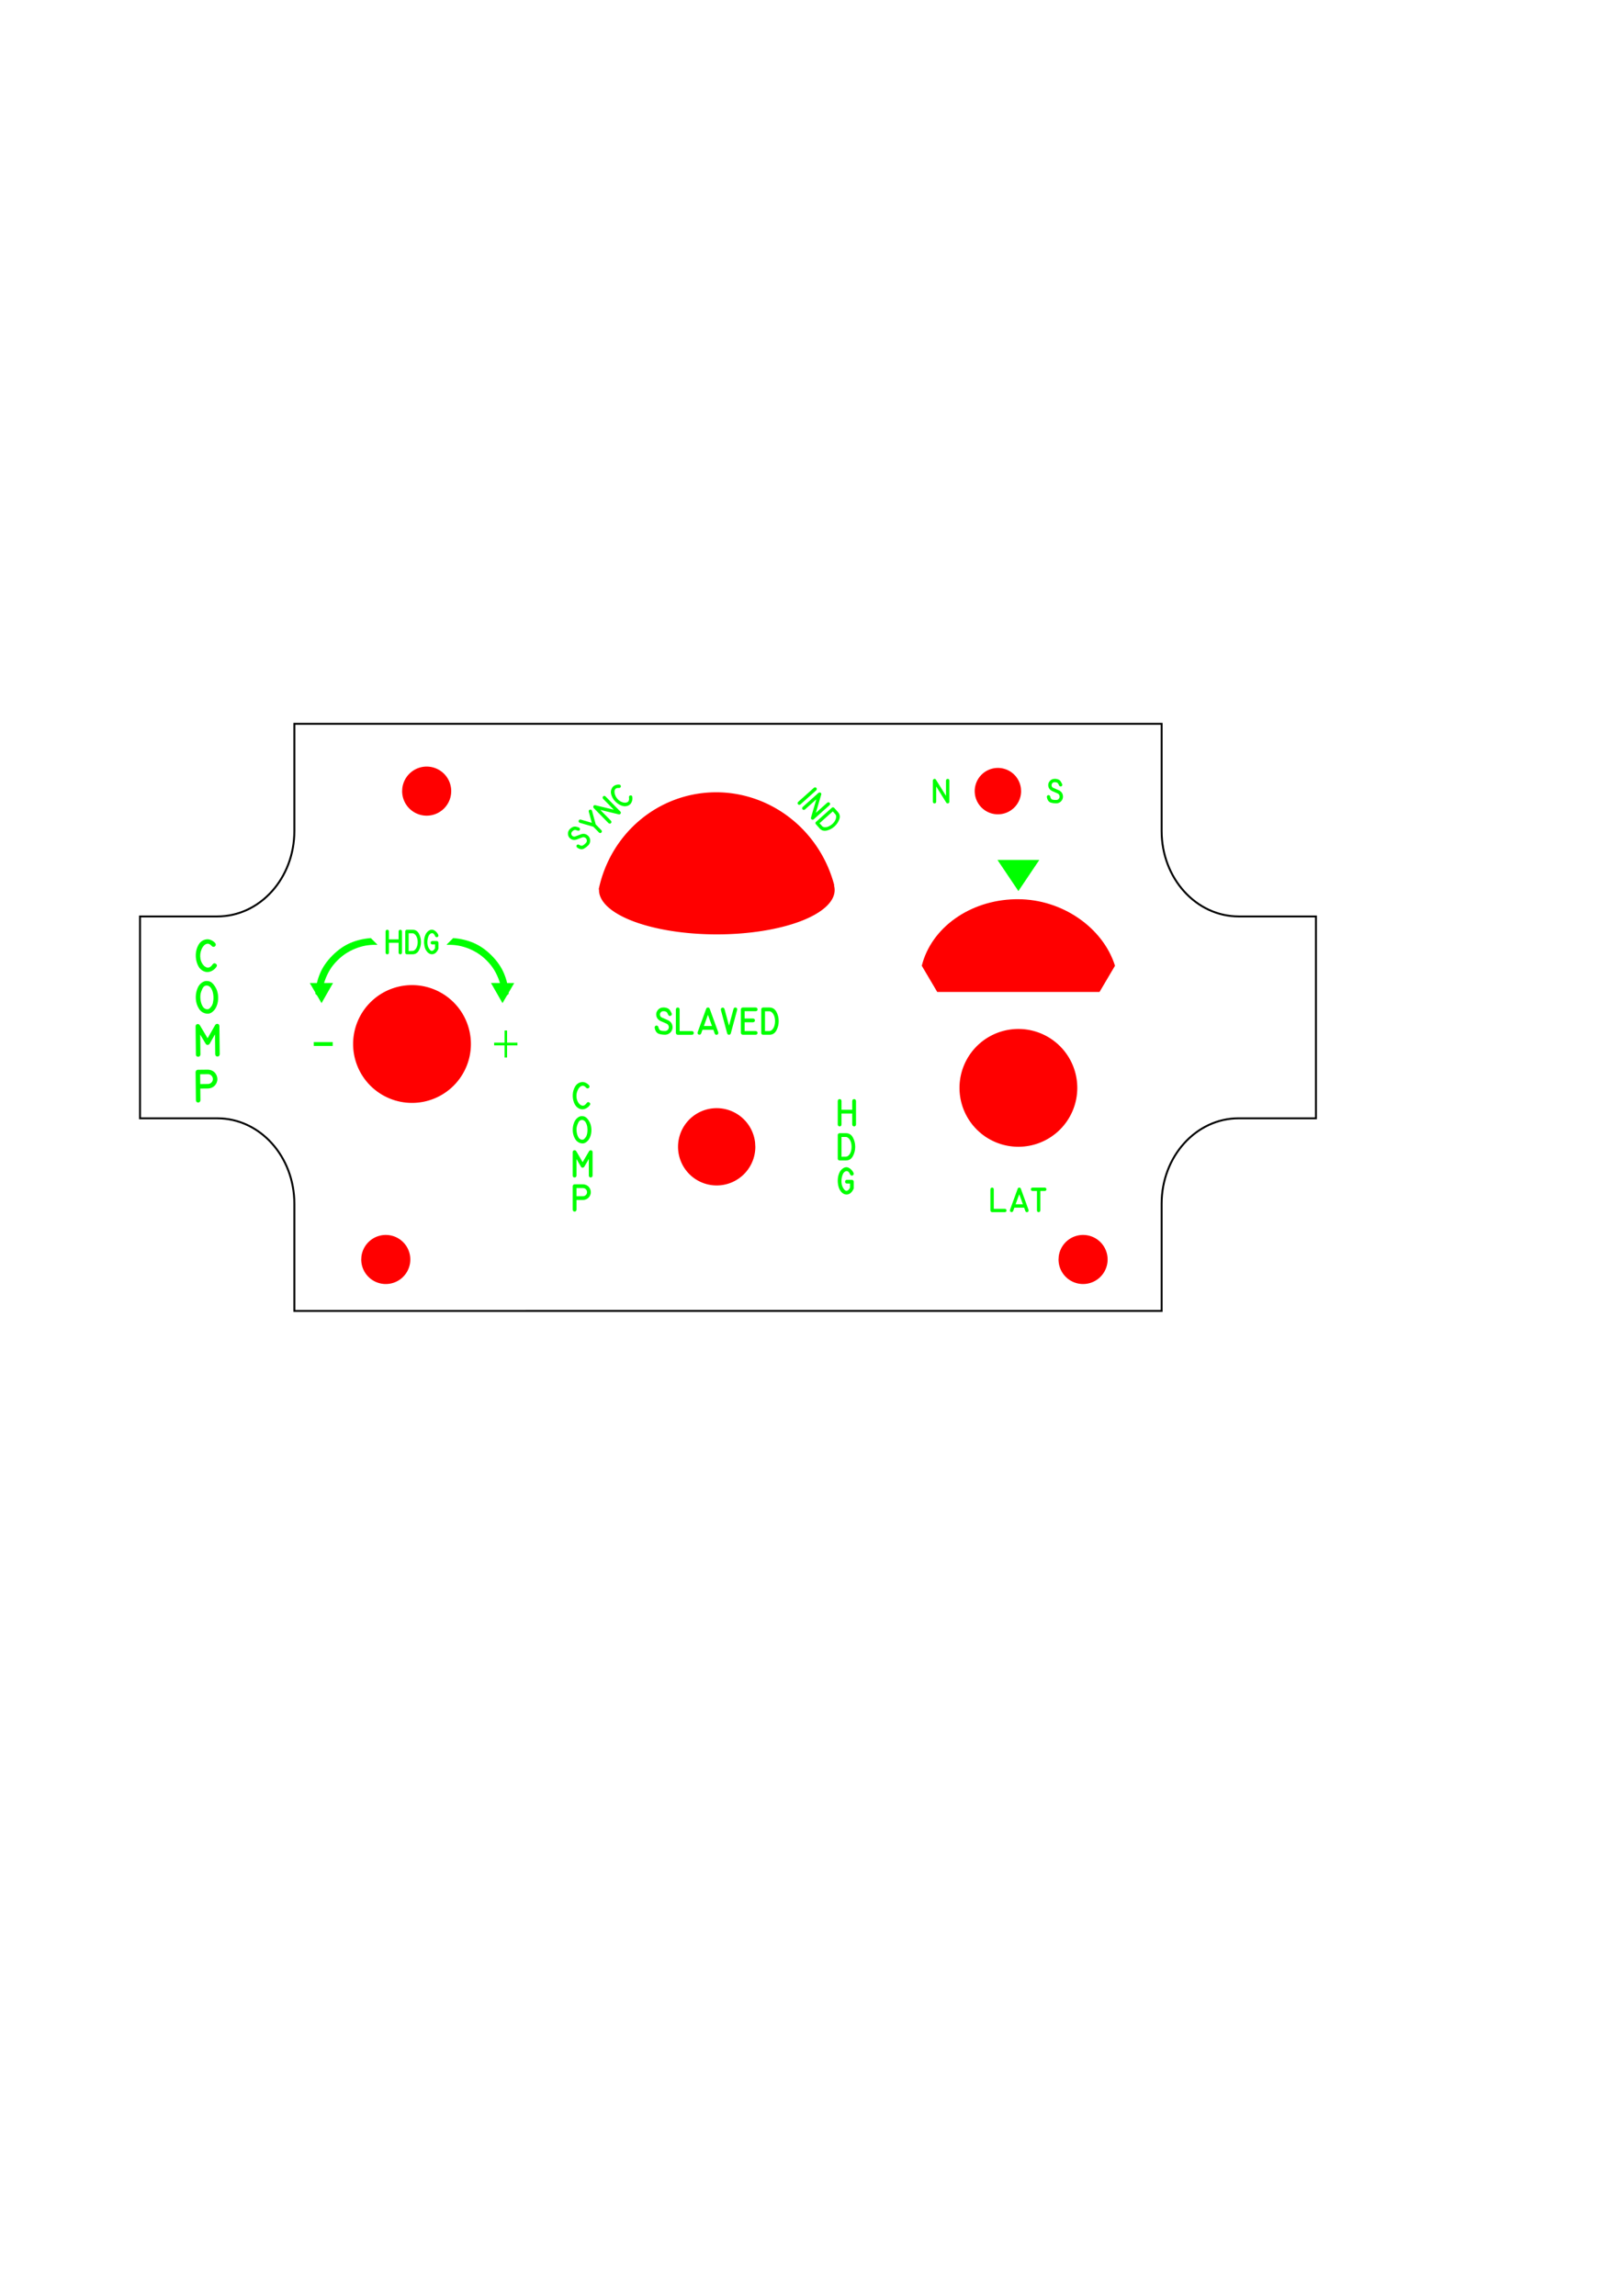 <?xml version="1.0" encoding="UTF-8" standalone="no"?>
<svg
   width="210mm"
   height="297mm"
   viewBox="0 0 210 297"
   version="1.1"
   id="svg2773"
   inkscape:version="1.1 (c68e22c387, 2021-05-23)"
   sodipodi:docname="Comp Top.svg"
   xmlns:inkscape="http://www.inkscape.org/namespaces/inkscape"
   xmlns:sodipodi="http://sodipodi.sourceforge.net/DTD/sodipodi-0.dtd"
   xmlns="http://www.w3.org/2000/svg"
   xmlns:svg="http://www.w3.org/2000/svg"
   xmlns:rdf="http://www.w3.org/1999/02/22-rdf-syntax-ns#"
   xmlns:cc="http://creativecommons.org/ns#"
   xmlns:dc="http://purl.org/dc/elements/1.1/">
  <defs
     id="defs2767">
    <clipPath
       clipPathUnits="userSpaceOnUse"
       id="clipPath3472">
      <path
         id="path3474"
         style="fill:#ff0000;fill-opacity:1;fill-rule:nonzero;stroke:none;stroke-width:0.265"
         d="m 198.65,97.181 v 12.25 h 25.27 V 97.181 Z m 12.195,5.353 c 0.564,-0.003 0.879,0.405 0.76,0.855 0.978,0.349 0.773,1.539 -0.605,1.532 -0.126,-0.001 -0.251,-0.002 -0.377,0.001 -0.136,0.002 -0.305,0.006 -0.422,-0.015 0.067,-0.037 0.007,-0.002 -0.093,0.017 -0.088,0.016 -0.176,0.053 -0.264,0.038 -0.584,-0.101 -0.59,-0.159 -0.881,-0.657 -0.074,-0.127 0.174,0.238 0.26,0.357 0.036,0.009 0.073,0.016 0.11,0.023 -0.068,-0.432 -0.149,-1.189 0.029,-1.465 -0.005,-0.029 -0.011,-0.059 -0.017,-0.088 -0.003,-0.015 -0.018,-0.02 -0.038,-0.018 -0.048,0.015 -0.095,0.031 -0.14,0.053 0.043,-0.022 0.101,-0.049 0.14,-0.053 0.055,-0.018 0.11,-0.034 0.162,-0.058 0.22,-0.102 0.434,-0.217 0.651,-0.326 0.27,-0.135 0.515,-0.194 0.726,-0.195 z" />
    </clipPath>
  </defs>
  <sodipodi:namedview
     id="base"
     pagecolor="#ffffff"
     bordercolor="#666666"
     borderopacity="1.0"
     inkscape:pageopacity="0.0"
     inkscape:pageshadow="2"
     inkscape:zoom="1.6263456"
     inkscape:cx="488.51855"
     inkscape:cy="565.99286"
     inkscape:document-units="mm"
     inkscape:current-layer="layer1"
     inkscape:document-rotation="0"
     showgrid="false"
     inkscape:window-width="2560"
     inkscape:window-height="1361"
     inkscape:window-x="2551"
     inkscape:window-y="-9"
     inkscape:window-maximized="1"
     inkscape:pagecheckerboard="0" />
  <g
     inkscape:label="Layer 1"
     inkscape:groupmode="layer"
     id="layer1">
    <g
       id="g2235"
       transform="translate(-8.412,26.425)">
      <path
         id="rect1008"
         style="fill:none;stroke:#000000;stroke-width:0.249;stroke-miterlimit:4;stroke-dasharray:none;stroke-opacity:1"
         d="m 46.499,67.213 v 11.061 1.398 1.398 c 0,6.128 -4.453,11.061 -9.984,11.061 h -9.984 v 26.114 h 9.984 c 5.531,0 9.984,4.933 9.984,11.061 v 1.398 1.398 11.061 H 158.715 v -11.061 -1.398 -1.398 c 0,-6.128 4.453,-11.061 9.984,-11.061 h 9.984 V 92.131 h -9.984 c -5.531,0 -9.984,-4.933 -9.984,-11.061 v -1.398 -1.398 -11.061 z" />
      <path
         id="path2920-1-05"
         style="fill:#ff0000;stroke-width:0.284"
         d="m 69.342,108.634 a 7.62,7.62 0 0 1 -7.62,7.62 7.62,7.62 0 0 1 -7.62,-7.62 7.62,7.62 0 0 1 7.62,-7.62 7.62,7.62 0 0 1 7.62,7.62 z" />
      <path
         id="path3213-4-6"
         style="fill:#ff0000;stroke-width:0.218"
         d="m 106.144,121.932 a 5,5 0 0 1 -4.858,4.998 5,5 0 0 1 -5.134,-4.713 5,5 0 0 1 4.565,-5.266 5,5 0 0 1 5.394,4.414" />
      <path
         id="path3259-3-7"
         style="fill:#ff0000;fill-opacity:1;stroke:none;stroke-width:0.25;stroke-miterlimit:4;stroke-dasharray:none;stroke-opacity:1"
         d="m 101.1,76.071 a 16.077,15.67 79.413 0 0 -0.291,0.002 16.077,15.67 79.413 0 0 -0.163,0.004 16.077,15.67 79.413 0 0 -14.766,12.542 l 0.04,0.009 a 15.245,5.738 0 0 0 -0.002,0.086 15.245,5.738 0 0 0 15.245,5.738 15.245,5.738 0 0 0 15.245,-5.738 15.245,5.738 0 0 0 -0.086,-0.607 l 0.036,-0.009 a 16.077,15.67 79.413 0 0 -15.259,-12.028 z" />
      <path
         d="m 94.853,105.562 0.028,0.012 0.031,0.015 0.028,0.015 q 0.012,0.009 0.026,0.017 0.015,0.007 0.029,0.015 0.341,0.224 0.422,0.62 0.031,0.155 0.014,0.319 -0.028,0.234 -0.165,0.434 -0.136,0.198 -0.343,0.307 -0.222,0.117 -0.46,0.117 -0.4,0 -0.763,-0.102 -0.363,-0.103 -0.518,-0.549 -0.021,-0.057 -0.031,-0.117 -0.01,-0.06 -0.024,-0.121 -0.026,-0.124 0.06,-0.219 0.088,-0.095 0.217,-0.072 0.136,0.028 0.189,0.169 l 0.005,0.015 q 0.083,0.374 0.288,0.446 0.207,0.072 0.574,0.065 0.338,0 0.463,-0.317 0.055,-0.141 0.017,-0.293 -0.038,-0.153 -0.15,-0.255 -0.05,-0.043 -0.131,-0.081 l -0.798,-0.35 -0.026,-0.014 q -0.391,-0.207 -0.486,-0.587 -0.115,-0.441 0.16,-0.791 0.277,-0.351 0.727,-0.351 l 0.189,0.005 q 0.093,0.017 0.179,0.035 0.086,0.015 0.174,0.055 0.217,0.102 0.332,0.279 0.115,0.177 0.208,0.384 0.009,0.019 0.015,0.045 0.019,0.084 -0.017,0.153 -0.021,0.043 -0.043,0.066 -0.022,0.022 -0.036,0.031 -0.09,0.064 -0.196,0.038 -0.107,-0.024 -0.164,-0.138 -0.045,-0.1 -0.097,-0.203 -0.05,-0.105 -0.141,-0.174 -0.038,-0.028 -0.074,-0.04 -0.035,-0.014 -0.077,-0.029 l -0.112,-0.019 -0.158,-0.005 q -0.231,0.003 -0.353,0.2 -0.083,0.126 -0.062,0.281 0.024,0.191 0.179,0.296 0.007,0.005 0.015,0.012 0.009,0.005 0.019,0.01 l 0.019,0.009 0.021,0.009 z"
         style="font-size:3.528px;line-height:1.25;font-family:'MS 33558';-inkscape-font-specification:'MS 33558, Normal';word-spacing:-2.646px;fill:#00ff00;stroke-width:0.265"
         id="path1948-1" />
      <path
         d="m 96.107,107.442 q -0.212,-0.014 -0.245,-0.239 v -3.045 q 0.036,-0.248 0.252,-0.243 0.215,0.003 0.234,0.243 v 2.804 l 1.59,-0.002 q 0.245,0.028 0.241,0.248 -0.002,0.219 -0.243,0.234 z"
         style="font-size:3.528px;line-height:1.25;font-family:'MS 33558';-inkscape-font-specification:'MS 33558, Normal';word-spacing:-2.646px;fill:#00ff00;stroke-width:0.265"
         id="path1950-4" />
      <path
         d="m 100.536,106.308 -0.524,-1.447 -0.527,1.447 z m -0.524,-1.447 0.524,1.447 z m -1.33,2.246 q 0.276,-0.76 0.551,-1.518 0.277,-0.76 0.555,-1.519 0.057,-0.157 0.226,-0.158 0.169,-0.002 0.227,0.158 l 1.104,3.045 q 0.052,0.243 -0.148,0.314 -0.2,0.071 -0.308,-0.145 l -0.177,-0.493 h -1.404 l -0.172,0.481 q -0.11,0.217 -0.314,0.143 -0.203,-0.076 -0.14,-0.308 z"
         style="font-size:3.528px;line-height:1.25;font-family:'MS 33558';-inkscape-font-specification:'MS 33558, Normal';word-spacing:-2.646px;fill:#00ff00;stroke-width:0.265"
         id="path1952-6" />
      <path
         d="m 101.688,104.238 q -0.033,-0.245 0.174,-0.3 0.208,-0.055 0.296,0.174 l 0.581,2.15 0.584,-2.17 q 0.088,-0.233 0.303,-0.169 0.215,0.062 0.165,0.295 l -0.82,3.044 q -0.069,0.177 -0.231,0.179 -0.162,0 -0.236,-0.172 z"
         style="font-size:3.528px;line-height:1.25;font-family:'MS 33558';-inkscape-font-specification:'MS 33558, Normal';word-spacing:-2.646px;fill:#00ff00;stroke-width:0.265"
         id="path1954-6" />
      <path
         d="m 106.187,104.393 h -1.428 v 0.942 h 1.089 q 0.245,0.036 0.243,0.246 0,0.208 -0.243,0.243 h -1.089 v 1.132 h 1.428 q 0.243,0.036 0.243,0.243 0,0.207 -0.243,0.241 h -1.667 q -0.215,-0.028 -0.245,-0.245 v -3.042 q 0.033,-0.227 0.245,-0.241 h 1.667 q 0.243,0.019 0.241,0.243 0,0.222 -0.241,0.238 z"
         style="font-size:3.528px;line-height:1.25;font-family:'MS 33558';-inkscape-font-specification:'MS 33558, Normal';word-spacing:-2.646px;fill:#00ff00;stroke-width:0.265"
         id="path1956-3" />
      <path
         d="m 107.15,103.912 h 0.811 q 0.605,0 0.906,0.551 0.301,0.551 0.301,1.213 0,0.661 -0.303,1.213 -0.301,0.551 -0.904,0.551 h -0.811 0.003 -0.003 q -0.057,-0.009 -0.062,-0.01 -0.179,-0.043 -0.177,-0.234 h -0.002 l 0.002,-3.042 q -0.002,-0.005 -0.002,-0.014 0.005,-0.095 0.074,-0.16 0.071,-0.067 0.169,-0.067 z m 0.811,3.042 q 0.003,0 0.007,0 0.003,0 0.009,0 0.003,0 0.005,0 0.003,-0.002 0.009,-0.002 0.003,0 0.007,0 0.005,-0.002 0.01,-0.002 0.003,0 0.007,0 0.003,-0.002 0.009,-0.002 0.003,0 0.007,0 0.003,-0.002 0.009,-0.002 0.007,-0.003 0.014,-0.003 0.003,0 0.007,-0.002 0.003,-0.003 0.009,-0.005 0.003,0 0.007,0 0.005,-0.002 0.01,-0.003 0.003,0 0.007,-0.002 0.003,-0.002 0.009,-0.003 0.01,-0.003 0.015,-0.007 0.031,-0.01 0.017,-0.007 0.003,0 0.007,-0.002 0.003,-0.003 0.009,-0.005 0.015,-0.01 0.014,-0.009 0.017,-0.009 0.017,-0.009 0.003,-0.002 0.007,-0.003 0.003,-0.003 0.009,-0.007 0.015,-0.01 0.015,-0.01 0.003,-0.002 0.007,-0.003 0.005,-0.003 0.01,-0.007 0.003,-0.002 0.007,-0.005 0.003,-0.003 0.009,-0.007 0.003,-0.002 0.007,-0.003 0.003,-0.003 0.009,-0.007 0.003,-0.003 0.017,-0.014 0.014,-0.014 0.014,-0.014 0.003,-0.003 0.007,-0.007 0.003,-0.003 0.009,-0.009 0.003,-0.003 0.007,-0.007 0.003,-0.003 0.009,-0.009 0.005,-0.003 0.015,-0.014 0.003,-0.003 0.007,-0.007 0.003,-0.003 0.009,-0.009 0.003,-0.003 0.007,-0.007 0.003,-0.005 0.009,-0.01 0.021,-0.028 0.014,-0.017 0.012,-0.012 0.015,-0.019 0.015,-0.021 0.014,-0.019 0.003,-0.005 0.007,-0.009 0.003,-0.005 0.009,-0.01 0.003,-0.005 0.005,-0.01 0.003,-0.005 0.009,-0.01 0.002,-0.005 0.005,-0.01 0.005,-0.007 0.009,-0.012 0.01,-0.014 0.014,-0.021 0.003,-0.005 0.005,-0.01 0.003,-0.007 0.009,-0.012 0.003,-0.005 0.005,-0.01 0.003,-0.007 0.009,-0.012 0.003,-0.009 0.01,-0.022 0.003,-0.005 0.005,-0.012 0.003,-0.007 0.009,-0.014 0.003,-0.005 0.005,-0.01 0.003,-0.007 0.009,-0.014 0.002,-0.005 0.003,-0.012 0.003,-0.007 0.007,-0.014 0.005,-0.009 0.012,-0.026 0.017,-0.043 0.012,-0.028 0.002,-0.005 0.003,-0.012 0.003,-0.009 0.007,-0.015 0.002,-0.007 0.003,-0.014 0.003,-0.007 0.007,-0.015 0.005,-0.015 0.009,-0.028 0.002,-0.007 0.003,-0.014 0.003,-0.007 0.007,-0.015 -0.007,0.017 0.009,-0.029 0.003,-0.009 0.01,-0.029 0,-0.007 0.002,-0.014 0.003,-0.009 0.005,-0.017 0.002,-0.007 0.003,-0.014 0.002,-0.009 0.005,-0.017 0,-0.005 0.002,-0.012 0.003,-0.009 0.005,-0.017 0.002,-0.012 0.005,-0.033 0,-0.007 0.002,-0.014 0.003,-0.009 0.005,-0.017 0,-0.007 0.002,-0.014 0.002,-0.009 0.003,-0.017 0.002,-0.012 0.005,-0.033 0,-0.007 0.002,-0.015 0.003,-0.009 0.005,-0.017 0,-0.012 0.003,-0.033 0,-0.007 0,-0.014 0.002,-0.009 0.003,-0.019 0.003,-0.021 0.003,-0.033 0.002,-0.012 0.002,-0.033 0.002,-0.012 0.002,-0.034 0.002,-0.012 0.002,-0.033 0,-0.009 0,-0.015 0.002,-0.009 0.003,-0.019 0,-0.007 0,-0.014 0.002,-0.009 0.002,-0.019 0,-0.007 0,-0.015 0,-0.009 0,-0.017 0,-0.009 0,-0.015 0,-0.009 0,-0.017 0,-0.009 -0.002,-0.015 0,-0.009 0,-0.019 0,-0.007 0,-0.015 0,-0.009 0,-0.017 0,-0.01 -0.003,-0.034 0,-0.021 -0.002,-0.031 0,-0.012 -0.003,-0.036 0,-0.021 -0.002,-0.031 0,-0.012 -0.003,-0.033 -0.002,-0.007 -0.003,-0.015 0,-0.009 0,-0.017 -0.003,-0.021 -0.007,-0.033 -0.002,-0.007 -0.003,-0.014 -0.002,-0.009 -0.002,-0.017 -0.002,-0.012 -0.005,-0.033 -0.002,-0.012 -0.005,-0.033 -0.007,-0.021 -0.009,-0.031 -0.003,-0.021 -0.005,-0.029 -0.003,-0.007 -0.005,-0.014 -0.002,-0.009 -0.003,-0.017 -0.002,-0.007 -0.005,-0.014 -0.003,-0.009 -0.003,-0.017 -0.015,-0.046 -0.009,-0.029 -0.003,-0.012 -0.009,-0.029 -0.003,-0.005 -0.007,-0.012 -0.002,-0.009 -0.003,-0.015 -0.002,-0.005 -0.01,-0.029 -0.007,-0.017 -0.01,-0.028 -0.003,-0.005 -0.007,-0.012 -0.002,-0.009 -0.003,-0.015 -0.003,-0.005 -0.007,-0.012 -0.003,-0.007 -0.005,-0.014 -0.007,-0.017 -0.012,-0.026 -0.007,-0.017 -0.01,-0.024 -0.007,-0.017 -0.012,-0.026 -0.003,-0.005 -0.007,-0.01 -0.003,-0.007 -0.005,-0.012 -0.01,-0.017 -0.014,-0.024 -0.015,-0.024 -0.014,-0.022 -0.005,-0.005 -0.009,-0.01 -0.002,-0.007 -0.005,-0.012 -0.003,-0.007 -0.014,-0.021 -0.003,-0.005 -0.007,-0.01 -0.003,-0.005 -0.005,-0.01 -0.009,-0.015 -0.029,-0.04 -0.003,-0.003 -0.028,-0.038 -0.021,-0.024 -0.031,-0.035 -0.01,-0.012 -0.031,-0.033 -0.014,-0.015 -0.029,-0.029 -0.012,-0.009 -0.033,-0.026 -0.017,-0.014 -0.033,-0.026 -0.04,-0.026 -0.033,-0.022 -0.034,-0.021 -0.031,-0.019 0,0 -0.031,-0.015 -0.007,-0.003 -0.033,-0.012 -0.022,-0.009 -0.033,-0.012 -0.009,-0.002 -0.015,-0.003 -0.007,-0.003 -0.014,-0.007 -0.031,-0.005 -0.031,-0.005 -0.01,-0.002 -0.031,-0.002 -0.005,0 -0.009,0 -0.003,0 -0.007,0 h -0.568 v 2.556 0 z"
         style="font-size:3.528px;line-height:1.25;font-family:'MS 33558';-inkscape-font-specification:'MS 33558, Normal';word-spacing:-2.646px;fill:#00ff00;stroke-width:0.265"
         id="path1958-4" />
      <path
         d="m 83.585,81.501 0.025,-0.01 0.03,-0.01 0.027,-0.007 q 0.013,-0.002 0.027,-0.005 0.014,-0.005 0.029,-0.009 0.36,-0.071 0.662,0.132 0.118,0.08 0.21,0.196 0.13,0.168 0.168,0.383 0.038,0.213 -0.027,0.413 -0.069,0.215 -0.221,0.365 -0.257,0.252 -0.554,0.416 -0.298,0.163 -0.679,-0.026 -0.049,-0.024 -0.094,-0.056 -0.045,-0.032 -0.091,-0.062 -0.095,-0.063 -0.099,-0.178 -0.003,-0.116 0.094,-0.183 0.105,-0.068 0.228,-0.011 l 0.013,0.007 q 0.289,0.188 0.466,0.105 0.178,-0.084 0.409,-0.32 0.217,-0.213 0.098,-0.496 -0.054,-0.125 -0.174,-0.199 -0.121,-0.074 -0.257,-0.069 -0.059,0.004 -0.135,0.031 l -0.733,0.279 -0.025,0.007 q -0.381,0.114 -0.682,-0.071 -0.352,-0.21 -0.396,-0.609 -0.044,-0.401 0.245,-0.684 l 0.125,-0.116 q 0.071,-0.048 0.137,-0.091 0.065,-0.044 0.146,-0.074 0.203,-0.072 0.389,-0.031 0.186,0.041 0.376,0.115 0.018,0.007 0.038,0.019 0.065,0.042 0.086,0.109 0.014,0.041 0.014,0.069 -2.1e-4,0.029 -0.004,0.043 -0.017,0.098 -0.102,0.148 -0.084,0.052 -0.192,0.015 -0.092,-0.036 -0.19,-0.07 -0.098,-0.036 -0.2,-0.023 -0.042,0.006 -0.073,0.021 -0.031,0.013 -0.068,0.03 l -0.084,0.059 -0.105,0.096 q -0.146,0.148 -0.101,0.351 0.026,0.133 0.137,0.219 0.136,0.108 0.302,0.077 0.008,-7.8e-4 0.018,-0.002 0.009,-0.002 0.018,-0.006 l 0.018,-0.006 0.019,-0.007 z"
         style="font-size:3.175px;line-height:1.25;font-family:'MS 33558';-inkscape-font-specification:'MS 33558, Normal';word-spacing:-2.646px;fill:#00ff00;stroke-width:0.265"
         id="path1961-9" />
      <path
         d="m 84.596,78.584 q -0.041,-0.214 0.147,-0.266 0.189,-0.053 0.271,0.149 l 0.48,1.76 0.727,0.74 q 0.144,0.167 -4.8e-4,0.309 -0.144,0.141 -0.308,-0.006 l -0.727,-0.74 -1.751,-0.512 q -0.199,-0.085 -0.146,-0.268 0.052,-0.184 0.27,-0.148 l 1.429,0.417 z"
         style="font-size:3.175px;line-height:1.25;font-family:'MS 33558';-inkscape-font-specification:'MS 33558, Normal';word-spacing:-2.646px;fill:#00ff00;stroke-width:0.265"
         id="path1963-6" />
      <path
         d="m 88.68,78.562 q 0.114,0.116 0.033,0.259 -0.081,0.141 -0.239,0.104 l -2.393,-0.577 1.383,1.408 q 0.128,0.179 -0.005,0.309 -0.132,0.129 -0.307,-0.003 l -1.919,-1.953 q -0.096,-0.131 -0.032,-0.267 0.066,-0.136 0.237,-0.098 l 2.395,0.579 -1.384,-1.409 q -0.134,-0.179 0.007,-0.313 0.142,-0.137 0.305,0.007 z"
         style="font-size:3.175px;line-height:1.25;font-family:'MS 33558';-inkscape-font-specification:'MS 33558, Normal';word-spacing:-2.646px;fill:#00ff00;stroke-width:0.265"
         id="path1965-2" />
      <path
         d="m 90.224,76.649 0.004,0.024 q 8.6e-4,0.008 0.002,0.013 0.001,0.006 0.002,0.011 0.05,0.353 -0.111,0.683 -0.161,0.327 -0.516,0.444 -0.413,0.135 -0.869,-0.068 -0.454,-0.203 -0.786,-0.577 -0.332,-0.376 -0.456,-0.84 -0.123,-0.466 0.126,-0.858 0.143,-0.226 0.406,-0.328 0.262,-0.103 0.52,-0.077 0.001,-0.001 0.013,0.002 0.116,0.016 0.164,0.125 0.047,0.108 -0.013,0.206 -0.063,0.106 -0.207,0.103 -0.318,-0.027 -0.448,0.115 -0.131,0.141 -0.135,0.354 -0.004,0.213 0.087,0.449 0.091,0.236 0.217,0.398 0.139,0.181 0.323,0.322 0.184,0.139 0.402,0.207 0.38,0.122 0.645,-0.012 0.264,-0.136 0.205,-0.581 -0.002,-0.02 -0.007,-0.049 -0.009,-0.217 0.196,-0.238 0.205,-0.023 0.236,0.172 z"
         style="font-size:3.175px;line-height:1.25;font-family:'MS 33558';-inkscape-font-specification:'MS 33558, Normal';word-spacing:-2.646px;fill:#00ff00;stroke-width:0.265"
         id="path1967-3" />
      <path
         d="m 111.98,77.64 q -0.186,0.12 -0.31,-0.021 -0.124,-0.139 0.016,-0.308 l 2.044,-1.826 q 0.185,-0.121 0.309,0.017 0.126,0.139 -0.015,0.311 z"
         style="font-size:3.175px;line-height:1.25;font-family:'MS 33558';-inkscape-font-specification:'MS 33558, Normal';word-spacing:-2.646px;fill:#00ff00;stroke-width:0.265"
         id="path1970-7" />
      <path
         d="m 113.7,79.565 q -0.121,0.108 -0.26,0.021 -0.137,-0.088 -0.093,-0.243 l 0.69,-2.362 -1.472,1.315 q -0.185,0.119 -0.309,-0.02 -0.123,-0.138 0.017,-0.306 l 2.042,-1.824 q 0.136,-0.09 0.268,-0.019 0.133,0.072 0.086,0.241 l -0.692,2.364 1.473,-1.316 q 0.185,-0.126 0.313,0.022 0.13,0.148 -0.021,0.304 z"
         style="font-size:3.175px;line-height:1.25;font-family:'MS 33558';-inkscape-font-specification:'MS 33558, Normal';word-spacing:-2.646px;fill:#00ff00;stroke-width:0.265"
         id="path1972-3" />
      <path
         d="m 116.349,78.086 0.486,0.545 q 0.363,0.406 0.173,0.939 -0.189,0.533 -0.633,0.929 -0.444,0.397 -0.996,0.524 -0.551,0.128 -0.912,-0.276 l -0.486,-0.545 0.002,0.002 -0.002,-0.002 q -0.028,-0.043 -0.03,-0.048 -0.079,-0.146 0.051,-0.26 l -10e-4,-0.001 2.043,-1.822 q 0.002,-0.005 0.008,-0.01 0.067,-0.053 0.152,-0.046 0.087,0.007 0.146,0.073 z m -1.555,2.369 q 0.002,0.002 0.004,0.004 0.002,0.002 0.005,0.006 0.002,0.002 0.003,0.004 0.003,10e-4 0.006,0.005 0.002,0.002 0.004,0.004 0.004,0.003 0.007,0.006 0.002,0.002 0.004,0.004 0.003,0.001 0.006,0.005 0.002,0.002 0.004,0.004 0.003,0.001 0.006,0.005 0.006,0.002 0.011,0.007 0.002,0.002 0.005,0.003 0.004,1.7e-4 0.009,0.003 0.002,0.002 0.004,0.004 0.004,0.003 0.008,0.005 0.002,0.002 0.005,0.003 0.003,0.001 0.008,0.004 0.008,0.005 0.014,0.006 0.025,0.015 0.015,0.007 0.002,0.002 0.005,0.003 0.004,1.8e-4 0.009,0.003 0.016,0.004 0.014,0.004 0.016,0.006 0.016,0.006 0.003,0.001 0.006,0.002 0.004,1.7e-4 0.01,0.002 0.016,0.004 0.016,0.004 0.003,0.001 0.006,0.002 0.006,0.002 0.011,0.003 0.003,10e-4 0.007,10e-4 0.004,1.7e-4 0.01,0.002 0.003,10e-4 0.006,0.002 0.004,1.7e-4 0.01,0.002 0.004,1.7e-4 0.02,0.003 0.018,9.9e-4 0.018,9.9e-4 0.004,1.7e-4 0.009,3.4e-4 0.004,1.7e-4 0.011,8.1e-4 0.004,1.7e-4 0.009,3.4e-4 0.004,1.7e-4 0.011,8e-4 0.006,0.002 0.018,0.002 0.004,1.7e-4 0.009,3.4e-4 0.004,1.7e-4 0.011,8e-4 0.004,1.8e-4 0.009,3.5e-4 0.005,-8.6e-4 0.012,-2.3e-4 0.031,-0.003 0.02,-10e-4 0.015,9e-4 0.022,-0.001 0.023,-0.002 0.021,-0.002 0.005,-8.6e-4 0.01,-6.9e-4 0.005,-8.6e-4 0.012,-2.3e-4 0.005,-8.6e-4 0.01,-0.002 0.005,-8.6e-4 0.012,-2.3e-4 0.005,-0.002 0.01,-0.002 0.008,-4e-4 0.013,-0.001 0.015,-0.002 0.022,-0.003 0.005,-8.6e-4 0.01,-0.002 0.007,-0.002 0.013,-0.001 0.005,-8.6e-4 0.01,-0.002 0.007,-0.002 0.013,-0.001 0.008,-0.003 0.021,-0.007 0.005,-8.6e-4 0.011,-0.004 0.007,-0.002 0.015,-0.002 0.005,-8.6e-4 0.01,-0.002 0.007,-0.002 0.015,-0.002 0.005,-0.002 0.01,-0.005 0.007,-0.002 0.013,-0.004 0.009,-0.001 0.025,-0.007 0.039,-0.014 0.026,-0.008 0.005,-0.002 0.01,-0.005 0.008,-0.003 0.014,-0.005 0.006,-0.003 0.011,-0.006 0.007,-0.002 0.014,-0.005 0.014,-0.006 0.024,-0.011 0.006,-0.003 0.011,-0.006 0.007,-0.002 0.014,-0.005 -0.016,0.006 0.025,-0.012 0.008,-0.003 0.026,-0.011 0.005,-0.004 0.011,-0.007 0.008,-0.003 0.015,-0.007 0.006,-0.003 0.011,-0.006 0.007,-0.004 0.015,-0.007 0.003,-0.003 0.009,-0.006 0.008,-0.003 0.015,-0.007 0.009,-0.006 0.025,-0.016 0.005,-0.004 0.011,-0.007 0.008,-0.003 0.015,-0.007 0.005,-0.004 0.011,-0.007 0.007,-0.004 0.014,-0.008 0.009,-0.006 0.025,-0.016 0.005,-0.004 0.012,-0.008 0.008,-0.003 0.015,-0.007 0.008,-0.007 0.024,-0.017 0.005,-0.004 0.009,-0.008 0.007,-0.004 0.015,-0.009 0.016,-0.01 0.024,-0.017 0.009,-0.006 0.023,-0.018 0.009,-0.006 0.025,-0.019 0.009,-0.006 0.023,-0.018 0.006,-0.005 0.01,-0.009 0.007,-0.004 0.015,-0.009 0.005,-0.004 0.009,-0.008 0.007,-0.004 0.014,-0.01 0.005,-0.004 0.01,-0.009 0.006,-0.005 0.012,-0.01 0.006,-0.005 0.01,-0.009 0.006,-0.005 0.012,-0.01 0.006,-0.005 0.009,-0.011 0.006,-0.005 0.013,-0.011 0.005,-0.004 0.01,-0.009 0.006,-0.005 0.012,-0.01 0.007,-0.006 0.021,-0.023 0.014,-0.012 0.019,-0.02 0.008,-0.007 0.022,-0.024 0.014,-0.012 0.019,-0.02 0.008,-0.007 0.02,-0.022 0.003,-0.006 0.008,-0.011 0.006,-0.005 0.012,-0.01 0.012,-0.015 0.018,-0.024 0.003,-0.006 0.007,-0.011 0.004,-0.007 0.01,-0.012 0.007,-0.009 0.019,-0.023 0.007,-0.009 0.019,-0.023 0.01,-0.017 0.015,-0.025 0.012,-0.015 0.016,-0.021 0.003,-0.006 0.006,-0.012 0.004,-0.007 0.01,-0.013 0.003,-0.006 0.006,-0.012 0.004,-0.007 0.01,-0.013 0.022,-0.038 0.014,-0.024 0.006,-0.009 0.014,-0.024 0.001,-0.005 0.004,-0.012 0.004,-0.007 0.008,-0.011 0.002,-0.005 0.014,-0.024 0.008,-0.015 0.013,-0.023 10e-4,-0.005 0.004,-0.012 0.004,-0.007 0.008,-0.011 10e-4,-0.005 0.004,-0.012 0.003,-0.006 0.006,-0.012 0.008,-0.015 0.01,-0.024 0.008,-0.015 0.01,-0.021 0.008,-0.015 0.01,-0.024 0.001,-0.005 0.003,-0.011 0.003,-0.006 0.005,-0.011 0.006,-0.017 0.008,-0.024 0.007,-0.025 0.007,-0.023 1.4e-4,-0.007 0.002,-0.012 0.003,-0.006 0.005,-0.011 0.003,-0.006 0.006,-0.022 0.001,-0.005 0.003,-0.011 0.001,-0.005 0.004,-0.01 0.005,-0.015 0.009,-0.043 3.2e-4,-0.004 0.009,-0.041 0.004,-0.028 0.005,-0.042 0.002,-0.014 0.003,-0.04 0.002,-0.018 0.002,-0.037 -10e-4,-0.013 -0.002,-0.037 -0.001,-0.02 -0.002,-0.037 -0.006,-0.042 -0.005,-0.035 -0.007,-0.035 -0.006,-0.032 0,0 -0.008,-0.03 -0.002,-0.007 -0.011,-0.029 -0.008,-0.02 -0.012,-0.029 -0.004,-0.007 -0.007,-0.012 -0.002,-0.007 -0.004,-0.013 -0.015,-0.024 -0.015,-0.024 -0.005,-0.008 -0.017,-0.022 -0.003,-0.004 -0.005,-0.006 -0.002,-0.002 -0.004,-0.004 l -0.341,-0.382 -1.716,1.533 v 0 z"
         style="font-size:3.175px;line-height:1.25;font-family:'MS 33558';-inkscape-font-specification:'MS 33558, Normal';word-spacing:-2.646px;fill:#00ff00;stroke-width:0.265"
         id="path1974-4" />
      <path
         d="m 51.46,108.884 h -2.449 v -0.5 h 2.449 z"
         style="font-size:8.798px;line-height:1.25;font-family:'MS 33558';-inkscape-font-specification:'MS 33558, Normal';word-spacing:-2.2px;fill:#00ff00;stroke-width:0.22"
         id="path1977-1" />
      <path
         d="m 75.362,108.81 h -1.339 v 1.569 h -0.322 v -1.569 h -1.352 v -0.353 h 1.352 v -1.569 h 0.322 v 1.569 h 1.339 z"
         style="font-size:6.35px;line-height:1.25;font-family:'MS 33558';-inkscape-font-specification:'MS 33558, Normal';word-spacing:-2.646px;fill:#00ff00;stroke-width:0.265"
         id="path1980-9" />
      <path
         d="m 136.78,130.387 q -0.191,-0.012 -0.22,-0.215 v -2.741 q 0.033,-0.223 0.226,-0.219 0.194,0.003 0.211,0.219 v 2.524 l 1.431,-0.002 q 0.22,0.025 0.217,0.223 -0.002,0.197 -0.219,0.211 z"
         style="font-size:3.175px;line-height:1.25;font-family:'MS 33558';-inkscape-font-specification:'MS 33558, Normal';word-spacing:-2.646px;fill:#00ff00;stroke-width:0.265"
         id="path1988-2" />
      <path
         d="m 140.765,129.367 -0.471,-1.302 -0.474,1.302 z m -0.471,-1.302 0.471,1.302 z m -1.197,2.022 q 0.248,-0.684 0.496,-1.366 0.25,-0.684 0.499,-1.367 0.051,-0.141 0.203,-0.143 0.152,-0.002 0.205,0.143 l 0.994,2.741 q 0.046,0.219 -0.133,0.282 -0.18,0.064 -0.278,-0.13 l -0.16,-0.443 h -1.263 l -0.155,0.433 q -0.099,0.195 -0.282,0.129 -0.183,-0.068 -0.126,-0.278 z"
         style="font-size:3.175px;line-height:1.25;font-family:'MS 33558';-inkscape-font-specification:'MS 33558, Normal';word-spacing:-2.646px;fill:#00ff00;stroke-width:0.265"
         id="path1990-2" />
      <path
         d="m 142.585,130.168 v -2.521 h -0.569 q -0.217,-0.017 -0.217,-0.217 0.002,-0.202 0.217,-0.22 h 1.574 q 0.214,0.017 0.214,0.22 0.002,0.202 -0.214,0.217 h -0.567 v 2.521 q -0.036,0.22 -0.229,0.217 -0.192,-0.003 -0.208,-0.217 z"
         style="font-size:3.175px;line-height:1.25;font-family:'MS 33558';-inkscape-font-specification:'MS 33558, Normal';word-spacing:-2.646px;fill:#00ff00;stroke-width:0.265"
         id="path1992-3" />
      <path
         id="path1094-0-2"
         style="fill:#ff0000;stroke-width:0.22"
         d="m 55.153,136.509 a 3.175,3.175 0 0 0 3.085,3.174 3.175,3.175 0 0 0 3.26,-2.993 3.175,3.175 0 0 0 -2.899,-3.344 3.175,3.175 0 0 0 -3.425,2.803" />
      <path
         id="path1094-0-2-7"
         style="fill:#ff0000;stroke-width:0.22"
         d="m 60.445,75.919 a 3.175,3.175 0 0 0 3.085,3.174 3.175,3.175 0 0 0 3.26,-2.993 3.175,3.175 0 0 0 -2.899,-3.344 3.175,3.175 0 0 0 -3.425,2.803" />
      <path
         id="path1094-0-2-7-5"
         style="fill:#ff0000;stroke-width:0.22"
         d="m 145.376,136.509 a 3.175,3.175 0 0 0 3.085,3.174 3.175,3.175 0 0 0 3.26,-2.993 3.175,3.175 0 0 0 -2.899,-3.344 3.175,3.175 0 0 0 -3.425,2.803" />
      <path
         d="m 131.252,77.292 q 0,0.163 -0.158,0.208 -0.157,0.043 -0.243,-0.093 l -1.302,-2.088 v 1.974 q -0.034,0.217 -0.22,0.217 -0.184,0 -0.217,-0.217 v -2.738 q 0.023,-0.161 0.164,-0.212 0.143,-0.051 0.237,0.096 l 1.302,2.091 v -1.975 q 0.029,-0.222 0.225,-0.219 0.197,0.002 0.212,0.219 z"
         style="font-size:3.175px;line-height:1.25;font-family:'MS 33558';-inkscape-font-specification:'MS 33558, Normal';word-spacing:-2.646px;fill:#00ff00;stroke-width:0.265"
         id="path1983-5" />
      <path
         d="m 145.427,75.816 0.025,0.011 0.028,0.014 0.025,0.014 q 0.011,0.008 0.023,0.015 0.014,0.006 0.026,0.014 0.307,0.202 0.38,0.558 0.028,0.14 0.012,0.287 -0.025,0.211 -0.149,0.391 -0.122,0.178 -0.309,0.276 -0.2,0.105 -0.414,0.105 -0.36,0 -0.687,-0.091 -0.327,-0.093 -0.467,-0.495 -0.019,-0.051 -0.028,-0.105 -0.009,-0.054 -0.022,-0.109 -0.023,-0.112 0.054,-0.197 0.079,-0.085 0.195,-0.065 0.122,0.025 0.171,0.152 l 0.005,0.014 q 0.074,0.336 0.259,0.402 0.186,0.065 0.516,0.059 0.304,0 0.417,-0.285 0.05,-0.127 0.015,-0.264 -0.034,-0.138 -0.135,-0.229 -0.045,-0.039 -0.118,-0.073 l -0.718,-0.315 -0.023,-0.012 q -0.352,-0.186 -0.437,-0.529 -0.104,-0.397 0.144,-0.712 0.25,-0.316 0.654,-0.316 l 0.171,0.005 q 0.084,0.015 0.161,0.031 0.077,0.014 0.157,0.05 0.195,0.091 0.299,0.251 0.104,0.16 0.188,0.346 0.008,0.017 0.014,0.04 0.017,0.076 -0.015,0.138 -0.019,0.039 -0.039,0.059 -0.02,0.02 -0.033,0.028 -0.081,0.057 -0.177,0.034 -0.096,-0.022 -0.147,-0.124 -0.04,-0.09 -0.087,-0.183 -0.045,-0.095 -0.127,-0.157 -0.034,-0.025 -0.067,-0.036 -0.031,-0.012 -0.07,-0.026 l -0.101,-0.017 -0.143,-0.005 q -0.208,0.003 -0.318,0.18 -0.074,0.113 -0.056,0.253 0.022,0.172 0.161,0.267 0.006,0.005 0.014,0.011 0.008,0.005 0.017,0.009 l 0.017,0.008 0.019,0.008 z"
         style="font-size:3.175px;line-height:1.25;font-family:'MS 33558';-inkscape-font-specification:'MS 33558, Normal';word-spacing:-2.646px;fill:#00ff00;stroke-width:0.265"
         id="path1985-4" />
      <path
         id="path1589-5-8-1-8"
         style="fill:#ff0000;stroke:none;stroke-width:0.177"
         d="m 140.532,75.919 a 3,3 0 0 1 -2.915,2.999 3,3 0 0 1 -3.081,-2.828 3,3 0 0 1 2.739,-3.16 3,3 0 0 1 3.236,2.648" />
      <path
         d="m 84.736,116.531 -0.015,0.022 q -0.005,0.007 -0.009,0.012 -0.003,0.005 -0.007,0.01 -0.236,0.319 -0.62,0.455 -0.382,0.134 -0.754,-0.05 -0.432,-0.215 -0.636,-0.73 -0.202,-0.515 -0.174,-1.07 0.029,-0.556 0.293,-1.021 0.265,-0.465 0.768,-0.582 0.289,-0.067 0.577,0.057 0.288,0.122 0.472,0.345 0.002,0 0.009,0.012 0.079,0.103 0.033,0.227 -0.046,0.122 -0.171,0.153 -0.133,0.034 -0.245,-0.079 -0.231,-0.269 -0.444,-0.258 -0.214,0.01 -0.382,0.176 -0.169,0.165 -0.281,0.424 -0.112,0.258 -0.138,0.484 -0.031,0.251 0.005,0.506 0.038,0.253 0.157,0.477 0.207,0.393 0.52,0.493 0.315,0.098 0.615,-0.301 0.014,-0.017 0.033,-0.045 0.162,-0.179 0.341,-0.036 0.181,0.141 0.053,0.32 z"
         id="path1998-3"
         style="font-size:3.528px;line-height:1.25;font-family:'MS 33558';-inkscape-font-specification:'MS 33558, ';word-spacing:-2.646px;fill:#00ff00;stroke-width:0.265" />
      <path
         d="m 84.809,118.979 q 0.158,0.477 0.119,0.99 -0.038,0.513 -0.281,0.937 -0.153,0.264 -0.419,0.448 -0.265,0.184 -0.586,0.129 -0.522,-0.091 -0.799,-0.544 -0.277,-0.453 -0.319,-1.008 -0.04,-0.556 0.15,-1.083 0.191,-0.527 0.608,-0.767 0.203,-0.117 0.425,-0.117 0.424,0 0.692,0.32 0.269,0.319 0.408,0.694 z m -1.087,-0.525 q -0.317,0 -0.481,0.341 -0.162,0.341 -0.205,0.582 -0.033,0.176 -0.024,0.425 0.009,0.25 0.072,0.494 0.064,0.243 0.191,0.439 0.127,0.195 0.334,0.258 0.241,0.076 0.415,-0.095 0.176,-0.172 0.265,-0.365 0.091,-0.198 0.124,-0.52 0.034,-0.322 -0.015,-0.643 -0.048,-0.322 -0.191,-0.579 -0.143,-0.258 -0.407,-0.329 -0.034,-0.01 -0.079,-0.01 z"
         id="path2000-1"
         style="font-size:3.528px;line-height:1.25;font-family:'MS 33558';-inkscape-font-specification:'MS 33558, ';word-spacing:-2.646px;fill:#00ff00;stroke-width:0.265" />
      <path
         d="m 85.086,125.661 q -0.038,0.241 -0.245,0.241 -0.205,-0.002 -0.241,-0.241 v -2.151 l -0.591,1.011 q -0.095,0.114 -0.212,0.119 -0.115,0.005 -0.207,-0.119 l -0.587,-1.006 0.002,2.146 q -0.028,0.239 -0.25,0.239 -0.22,-0.002 -0.238,-0.239 v -3.042 q 0.014,-0.198 0.174,-0.236 0.16,-0.04 0.279,0.109 l 0.829,1.425 0.837,-1.425 q 0.119,-0.148 0.276,-0.109 0.158,0.04 0.174,0.236 z"
         id="path2002-4"
         style="font-size:3.528px;line-height:1.25;font-family:'MS 33558';-inkscape-font-specification:'MS 33558, ';word-spacing:-2.646px;fill:#00ff00;stroke-width:0.265" />
      <path
         d="m 83.842,126.784 h 0.033 q 0.22,0.015 0.407,0.1 0.357,0.167 0.505,0.549 0.148,0.382 -0.003,0.746 -0.122,0.288 -0.362,0.451 -0.239,0.162 -0.546,0.181 l -0.033,0.002 h -0.837 v 1.256 q -0.031,0.243 -0.245,0.243 -0.214,0 -0.243,-0.243 v -3.044 q 0.026,-0.214 0.227,-0.241 h 0.015 z m 0,0.486 h -0.837 v 1.056 h 0.837 q 0.196,0 0.346,-0.131 0.152,-0.131 0.177,-0.327 0.031,-0.238 -0.127,-0.417 -0.158,-0.181 -0.396,-0.181 z"
         id="path2004-3"
         style="font-size:3.528px;line-height:1.25;font-family:'MS 33558';-inkscape-font-specification:'MS 33558, ';word-spacing:-2.646px;fill:#00ff00;stroke-width:0.265" />
      <path
         d="m 116.808,119.05 v -3.045 q 0.036,-0.248 0.252,-0.243 0.215,0.003 0.234,0.243 v 1.139 h 1.387 v -1.139 q 0.036,-0.243 0.243,-0.243 0.208,-0.002 0.246,0.243 v 3.045 q -0.038,0.243 -0.246,0.241 -0.207,0 -0.243,-0.241 v -1.418 h -1.387 v 1.418 q -0.019,0.238 -0.234,0.241 -0.215,0.003 -0.252,-0.241 z"
         id="path2007-8"
         style="font-size:3.528px;line-height:1.25;font-family:'MS 33558';-inkscape-font-specification:'MS 33558, ';word-spacing:-2.646px;fill:#00ff00;stroke-width:0.265" />
      <path
         d="m 117.049,120.17 h 0.811 q 0.605,0 0.906,0.551 0.301,0.551 0.301,1.213 0,0.661 -0.303,1.213 -0.301,0.551 -0.904,0.551 h -0.811 0.003 -0.003 q -0.057,-0.009 -0.062,-0.01 -0.179,-0.043 -0.177,-0.234 h -0.002 l 0.002,-3.042 q -0.002,-0.005 -0.002,-0.014 0.005,-0.095 0.074,-0.16 0.071,-0.067 0.169,-0.067 z m 0.811,3.042 q 0.003,0 0.007,0 0.003,0 0.009,0 0.003,0 0.005,0 0.003,-0.002 0.009,-0.002 0.003,0 0.007,0 0.005,-0.002 0.01,-0.002 0.003,0 0.007,0 0.003,-0.002 0.009,-0.002 0.003,0 0.007,0 0.003,-0.002 0.009,-0.002 0.007,-0.003 0.014,-0.003 0.003,0 0.007,-0.002 0.003,-0.003 0.009,-0.005 0.003,0 0.007,0 0.005,-0.002 0.01,-0.003 0.003,0 0.007,-0.002 0.003,-0.002 0.009,-0.003 0.01,-0.003 0.015,-0.007 0.031,-0.01 0.017,-0.007 0.003,0 0.007,-0.002 0.003,-0.003 0.009,-0.005 0.015,-0.01 0.014,-0.009 0.017,-0.009 0.017,-0.009 0.003,-0.002 0.007,-0.003 0.003,-0.003 0.009,-0.007 0.015,-0.01 0.015,-0.01 0.003,-0.002 0.007,-0.003 0.005,-0.003 0.01,-0.007 0.003,-0.002 0.007,-0.005 0.003,-0.003 0.009,-0.007 0.003,-0.002 0.007,-0.003 0.003,-0.003 0.009,-0.007 0.003,-0.003 0.017,-0.014 0.014,-0.014 0.014,-0.014 0.003,-0.003 0.007,-0.007 0.003,-0.003 0.009,-0.009 0.003,-0.003 0.007,-0.007 0.003,-0.003 0.009,-0.009 0.005,-0.003 0.015,-0.014 0.003,-0.003 0.007,-0.007 0.003,-0.003 0.009,-0.009 0.003,-0.003 0.007,-0.007 0.003,-0.005 0.009,-0.01 0.021,-0.028 0.014,-0.017 0.012,-0.012 0.015,-0.019 0.015,-0.021 0.014,-0.019 0.003,-0.005 0.007,-0.009 0.003,-0.005 0.009,-0.01 0.003,-0.005 0.005,-0.01 0.003,-0.005 0.009,-0.01 0.002,-0.005 0.005,-0.01 0.005,-0.007 0.009,-0.012 0.01,-0.014 0.014,-0.021 0.003,-0.005 0.005,-0.01 0.003,-0.007 0.009,-0.012 0.003,-0.005 0.005,-0.01 0.003,-0.007 0.009,-0.012 0.003,-0.009 0.01,-0.022 0.003,-0.005 0.005,-0.012 0.003,-0.007 0.009,-0.014 0.003,-0.005 0.005,-0.01 0.003,-0.007 0.009,-0.014 0.002,-0.005 0.003,-0.012 0.003,-0.007 0.007,-0.014 0.005,-0.009 0.012,-0.026 0.017,-0.043 0.012,-0.028 0.002,-0.005 0.003,-0.012 0.003,-0.009 0.007,-0.015 0.002,-0.007 0.003,-0.014 0.003,-0.007 0.007,-0.015 0.005,-0.015 0.009,-0.028 0.002,-0.007 0.003,-0.014 0.003,-0.007 0.007,-0.015 -0.007,0.017 0.009,-0.029 0.003,-0.009 0.01,-0.029 0,-0.007 0.002,-0.014 0.003,-0.009 0.005,-0.017 0.002,-0.007 0.003,-0.014 0.002,-0.009 0.005,-0.017 0,-0.005 0.002,-0.012 0.003,-0.009 0.005,-0.017 0.002,-0.012 0.005,-0.033 0,-0.007 0.002,-0.014 0.003,-0.009 0.005,-0.017 0,-0.007 0.002,-0.014 0.002,-0.009 0.003,-0.017 0.002,-0.012 0.005,-0.033 0,-0.007 0.002,-0.015 0.003,-0.009 0.005,-0.017 0,-0.012 0.003,-0.033 0,-0.007 0,-0.014 0.002,-0.009 0.003,-0.019 0.003,-0.021 0.003,-0.033 0.002,-0.012 0.002,-0.033 0.002,-0.012 0.002,-0.034 0.002,-0.012 0.002,-0.033 0,-0.009 0,-0.015 0.002,-0.009 0.003,-0.019 0,-0.007 0,-0.014 0.002,-0.009 0.002,-0.019 0,-0.007 0,-0.015 0,-0.009 0,-0.017 0,-0.009 0,-0.015 0,-0.009 0,-0.017 0,-0.009 -0.002,-0.015 0,-0.009 0,-0.019 0,-0.007 0,-0.015 0,-0.009 0,-0.017 0,-0.01 -0.003,-0.034 0,-0.021 -0.002,-0.031 0,-0.012 -0.003,-0.036 0,-0.021 -0.002,-0.031 0,-0.012 -0.003,-0.033 -0.002,-0.007 -0.003,-0.015 0,-0.009 0,-0.017 -0.003,-0.021 -0.007,-0.033 -0.002,-0.007 -0.003,-0.014 -0.002,-0.009 -0.002,-0.017 -0.002,-0.012 -0.005,-0.033 -0.002,-0.012 -0.005,-0.033 -0.007,-0.021 -0.009,-0.031 -0.003,-0.021 -0.005,-0.029 -0.003,-0.007 -0.005,-0.014 -0.002,-0.009 -0.003,-0.017 -0.002,-0.007 -0.005,-0.014 -0.003,-0.009 -0.003,-0.017 -0.015,-0.046 -0.009,-0.029 -0.003,-0.012 -0.009,-0.029 -0.003,-0.005 -0.007,-0.012 -0.002,-0.009 -0.003,-0.015 -0.002,-0.005 -0.01,-0.029 -0.007,-0.017 -0.01,-0.028 -0.003,-0.005 -0.007,-0.012 -0.002,-0.009 -0.003,-0.015 -0.003,-0.005 -0.007,-0.012 -0.003,-0.007 -0.005,-0.014 -0.007,-0.017 -0.012,-0.026 -0.007,-0.017 -0.01,-0.024 -0.007,-0.017 -0.012,-0.026 -0.003,-0.005 -0.007,-0.01 -0.003,-0.007 -0.005,-0.012 -0.01,-0.017 -0.014,-0.024 -0.015,-0.024 -0.014,-0.022 -0.005,-0.005 -0.009,-0.01 -0.002,-0.007 -0.005,-0.012 -0.003,-0.007 -0.014,-0.021 -0.003,-0.005 -0.007,-0.01 -0.003,-0.005 -0.005,-0.01 -0.009,-0.015 -0.029,-0.04 -0.003,-0.003 -0.028,-0.038 -0.021,-0.024 -0.031,-0.035 -0.01,-0.012 -0.031,-0.033 -0.014,-0.015 -0.029,-0.029 -0.012,-0.009 -0.033,-0.026 -0.017,-0.014 -0.033,-0.026 -0.04,-0.026 -0.033,-0.022 -0.034,-0.021 -0.031,-0.019 0,0 -0.031,-0.015 -0.007,-0.003 -0.033,-0.012 -0.022,-0.009 -0.033,-0.012 -0.009,-0.002 -0.015,-0.003 -0.007,-0.003 -0.014,-0.007 -0.031,-0.005 -0.031,-0.005 -0.01,-0.002 -0.031,-0.002 -0.005,0 -0.009,0 -0.003,0 -0.007,0 h -0.568 v 2.556 0 z"
         id="path2009-5"
         style="font-size:3.528px;line-height:1.25;font-family:'MS 33558';-inkscape-font-specification:'MS 33558, ';word-spacing:-2.646px;fill:#00ff00;stroke-width:0.265" />
      <path
         d="m 117.986,126.687 -0.015,-0.002 q -0.21,-0.026 -0.21,-0.239 0,-0.214 0.21,-0.239 l 0.015,-0.003 h 0.015 0.636 q 0.1,0 0.171,0.072 0.072,0.071 0.072,0.171 v 0.873 l -0.021,0.045 -0.012,0.028 -0.012,0.026 -0.014,0.026 -0.014,0.026 -0.012,0.026 -0.014,0.026 -0.015,0.026 q -0.334,0.568 -0.83,0.556 -0.496,-0.014 -0.834,-0.562 -0.16,-0.26 -0.238,-0.651 -0.077,-0.393 -0.046,-0.801 0.031,-0.41 0.189,-0.779 0.16,-0.37 0.477,-0.587 0.396,-0.269 0.772,-0.062 0.376,0.205 0.562,0.577 l 0.014,0.028 0.01,0.024 0.014,0.026 q 0.059,0.164 -0.045,0.267 -0.1,0.098 -0.217,0.074 -0.117,-0.026 -0.181,-0.14 -0.202,-0.5 -0.52,-0.436 -0.317,0.064 -0.475,0.52 -0.155,0.441 -0.122,0.949 0.033,0.506 0.331,0.884 0.205,0.264 0.417,0.169 0.212,-0.095 0.334,-0.353 l 0.019,-0.038 v -0.525 z"
         id="path2011-2"
         style="font-size:3.528px;line-height:1.25;font-family:'MS 33558';-inkscape-font-specification:'MS 33558, ';word-spacing:-2.646px;fill:#00ff00;stroke-width:0.265" />
      <path
         id="path901"
         style="fill:#00ff00;stroke-width:0.171;stop-color:#000000"
         inkscape:transform-center-x="1.664865e-06"
         inkscape:transform-center-y="0.67097926"
         d="m 140.182,88.848 -1.353,-2.013 -1.353,-2.013 h 2.706 2.706 l -1.353,2.013 z" />
      <path
         id="path2920-1"
         style="fill:#ff0000;stroke-width:0.284"
         d="m 147.802,114.309 a 7.62,7.62 0 0 1 -7.62,7.62 7.62,7.62 0 0 1 -7.62,-7.62 7.62,7.62 0 0 1 7.62,-7.62 7.62,7.62 0 0 1 7.62,7.62 z" />
      <path
         d="m 36.843,109.964 q -0.042,0.29 -0.29,0.293 -0.246,7.2e-4 -0.293,-0.286 l -0.029,-2.582 -0.696,1.221 q -0.112,0.138 -0.253,0.145 -0.138,0.008 -0.25,-0.14 l -0.718,-1.199 0.031,2.575 q -0.03,0.288 -0.297,0.291 -0.265,9.3e-4 -0.288,-0.284 l -0.04,-3.65 q 0.014,-0.238 0.206,-0.285 0.192,-0.05 0.336,0.127 l 1.013,1.698 0.986,-1.72 q 0.141,-0.179 0.329,-0.134 0.191,0.045 0.212,0.281 z"
         style="font-size:4.233px;line-height:1.25;font-family:'MS 33558';-inkscape-font-specification:'MS 33558, Normal';word-spacing:-2.646px;fill:#00ff00;stroke-width:0.265"
         id="path2016-2" />
      <path
         d="m 35.307,111.955 0.039,-4.4e-4 q 0.265,0.016 0.489,0.114 0.43,0.196 0.613,0.653 0.183,0.457 0.006,0.895 -0.143,0.347 -0.428,0.546 -0.285,0.197 -0.653,0.224 l -0.039,0.002 -1.005,0.011 0.017,1.507 q -0.034,0.292 -0.29,0.295 -0.256,0.003 -0.295,-0.288 l -0.04,-3.652 q 0.028,-0.257 0.27,-0.292 l 0.019,-2e-4 z m 0.007,0.583 -1.005,0.011 0.014,1.267 1.005,-0.011 q 0.236,-0.003 0.414,-0.162 0.18,-0.159 0.209,-0.395 0.034,-0.286 -0.159,-0.499 -0.193,-0.215 -0.478,-0.212 z"
         style="font-size:4.233px;line-height:1.25;font-family:'MS 33558';-inkscape-font-specification:'MS 33558, Normal';word-spacing:-2.646px;fill:#00ff00;stroke-width:0.265"
         id="path2019-1" />
      <path
         d="m 36.419,98.646 -0.018,0.027 q -0.006,0.008 -0.01,0.015 -0.004,0.006 -0.008,0.013 -0.279,0.386 -0.738,0.554 -0.457,0.166 -0.906,-0.05 -0.522,-0.253 -0.772,-0.868 -0.249,-0.615 -0.223,-1.281 0.028,-0.668 0.338,-1.23 0.312,-0.562 0.914,-0.709 0.346,-0.084 0.693,0.06 0.347,0.143 0.571,0.407 0.002,-2e-5 0.011,0.014 0.097,0.123 0.042,0.272 -0.054,0.147 -0.203,0.186 -0.159,0.043 -0.295,-0.092 -0.281,-0.319 -0.537,-0.304 -0.256,0.015 -0.457,0.216 -0.2,0.201 -0.331,0.512 -0.131,0.312 -0.159,0.583 -0.034,0.302 0.013,0.608 0.049,0.303 0.194,0.57 0.253,0.469 0.631,0.584 0.38,0.114 0.734,-0.37 0.016,-0.021 0.039,-0.054 0.192,-0.217 0.409,-0.048 0.219,0.167 0.068,0.384 z"
         style="font-size:4.233px;line-height:1.25;font-family:'MS 33558';-inkscape-font-specification:'MS 33558, Normal';word-spacing:-2.646px;fill:#00ff00;stroke-width:0.265"
         id="path2022-6" />
      <path
         d="m 36.48,101.683 q 0.197,0.57 0.156,1.187 -0.039,0.616 -0.324,1.128 -0.18,0.318 -0.496,0.543 -0.316,0.225 -0.701,0.163 -0.627,-0.103 -0.966,-0.643 -0.339,-0.54 -0.396,-1.205 -0.055,-0.667 0.165,-1.302 0.222,-0.635 0.719,-0.928 0.242,-0.143 0.509,-0.146 0.508,-0.006 0.835,0.375 0.327,0.379 0.499,0.828 z m -1.311,-0.616 q -0.38,0.004 -0.572,0.416 -0.19,0.411 -0.238,0.701 -0.037,0.211 -0.023,0.511 0.014,0.3 0.093,0.592 0.08,0.291 0.235,0.525 0.156,0.232 0.404,0.306 0.29,0.088 0.497,-0.119 0.209,-0.209 0.313,-0.442 0.107,-0.239 0.142,-0.626 0.037,-0.387 -0.027,-0.771 -0.062,-0.386 -0.237,-0.692 -0.175,-0.308 -0.492,-0.389 -0.042,-0.012 -0.095,-0.011 z"
         style="font-size:4.233px;line-height:1.25;font-family:'MS 33558';-inkscape-font-specification:'MS 33558, Normal';word-spacing:-2.646px;fill:#00ff00;stroke-width:0.265"
         id="path2025-4" />
      <g
         id="g1597"
         transform="translate(-204.568,-30.115)">
        <path
           d="m 262.869,126.929 v -2.741 q 0.033,-0.223 0.226,-0.219 0.194,0.003 0.211,0.219 v 1.025 h 1.248 v -1.025 q 0.033,-0.219 0.219,-0.219 0.188,-0.002 0.222,0.219 v 2.741 q -0.034,0.219 -0.222,0.217 -0.186,0 -0.219,-0.217 v -1.276 h -1.248 v 1.276 q -0.017,0.214 -0.211,0.217 -0.194,0.003 -0.226,-0.217 z"
           style="font-size:9.878px;line-height:1.25;font-family:'MS 33558';-inkscape-font-specification:'MS 33558, Normal';word-spacing:-2.646px;white-space:pre;fill:#00ff00;stroke-width:0.265"
           id="path2028-1" />
        <path
           d="m 265.633,123.968 h 0.73 q 0.544,0 0.815,0.496 0.271,0.496 0.271,1.091 0,0.595 -0.273,1.091 -0.271,0.496 -0.814,0.496 h -0.73 0.003 -0.003 q -0.051,-0.008 -0.056,-0.009 -0.161,-0.039 -0.16,-0.211 h -0.002 l 0.002,-2.738 q -0.002,-0.005 -0.002,-0.012 0.005,-0.085 0.067,-0.144 0.064,-0.06 0.152,-0.06 z m 0.73,2.738 q 0.003,0 0.006,0 0.003,0 0.008,0 0.003,0 0.005,0 0.003,-0.001 0.008,-0.001 0.003,0 0.006,0 0.005,-0.002 0.009,-0.002 0.003,0 0.006,0 0.003,-0.002 0.008,-0.002 0.003,0 0.006,0 0.003,-10e-4 0.008,-10e-4 0.006,-0.003 0.012,-0.003 0.003,0 0.006,-0.002 0.003,-0.003 0.008,-0.005 0.003,0 0.006,0 0.005,-0.001 0.009,-0.003 0.003,0 0.006,-0.001 0.003,-0.002 0.008,-0.003 0.009,-0.003 0.014,-0.006 0.028,-0.009 0.015,-0.006 0.003,0 0.006,-0.002 0.003,-0.003 0.008,-0.005 0.014,-0.009 0.012,-0.008 0.015,-0.008 0.015,-0.008 0.003,-10e-4 0.006,-0.003 0.003,-0.003 0.008,-0.006 0.014,-0.009 0.014,-0.009 0.003,-10e-4 0.006,-0.003 0.005,-0.003 0.009,-0.006 0.003,-0.002 0.006,-0.005 0.003,-0.003 0.008,-0.006 0.003,-0.002 0.006,-0.003 0.003,-0.003 0.008,-0.006 0.003,-0.003 0.015,-0.012 0.012,-0.012 0.012,-0.012 0.003,-0.003 0.006,-0.006 0.003,-0.003 0.008,-0.008 0.003,-0.003 0.006,-0.006 0.003,-0.003 0.008,-0.008 0.005,-0.003 0.014,-0.012 0.003,-0.003 0.006,-0.006 0.003,-0.003 0.008,-0.008 0.003,-0.003 0.006,-0.006 0.003,-0.005 0.008,-0.009 0.019,-0.025 0.012,-0.015 0.011,-0.011 0.014,-0.017 0.014,-0.019 0.012,-0.017 0.003,-0.005 0.006,-0.008 0.003,-0.005 0.008,-0.009 0.003,-0.005 0.005,-0.009 0.003,-0.005 0.008,-0.009 0.002,-0.005 0.005,-0.009 0.005,-0.006 0.008,-0.011 0.009,-0.012 0.012,-0.019 0.003,-0.005 0.005,-0.009 0.003,-0.006 0.008,-0.011 0.003,-0.005 0.005,-0.009 0.003,-0.006 0.008,-0.011 0.003,-0.008 0.009,-0.02 0.003,-0.005 0.005,-0.011 0.003,-0.006 0.008,-0.012 0.003,-0.005 0.005,-0.009 0.003,-0.006 0.008,-0.012 10e-4,-0.005 0.003,-0.011 0.003,-0.006 0.006,-0.012 0.005,-0.008 0.011,-0.023 0.015,-0.039 0.011,-0.025 0.002,-0.005 0.003,-0.011 0.003,-0.008 0.006,-0.014 10e-4,-0.006 0.003,-0.012 0.003,-0.006 0.006,-0.014 0.005,-0.014 0.008,-0.025 0.002,-0.006 0.003,-0.012 0.003,-0.006 0.006,-0.014 -0.006,0.015 0.008,-0.026 0.003,-0.008 0.009,-0.026 0,-0.006 0.002,-0.012 0.003,-0.008 0.005,-0.015 0.002,-0.006 0.003,-0.012 10e-4,-0.008 0.005,-0.015 0,-0.005 0.002,-0.011 0.003,-0.008 0.005,-0.015 0.002,-0.011 0.005,-0.029 0,-0.006 0.001,-0.012 0.003,-0.008 0.005,-0.015 0,-0.006 0.002,-0.012 0.002,-0.008 0.003,-0.015 10e-4,-0.011 0.005,-0.029 0,-0.006 0.002,-0.014 0.003,-0.008 0.005,-0.015 0,-0.011 0.003,-0.029 0,-0.006 0,-0.012 0.002,-0.008 0.003,-0.017 0.003,-0.019 0.003,-0.029 0.002,-0.011 0.002,-0.029 0.002,-0.011 0.002,-0.031 0.002,-0.011 0.002,-0.029 0,-0.008 0,-0.014 10e-4,-0.008 0.003,-0.017 0,-0.006 0,-0.012 0.002,-0.008 0.002,-0.017 0,-0.006 0,-0.014 0,-0.008 0,-0.015 0,-0.008 0,-0.014 0,-0.008 0,-0.015 0,-0.008 -0.002,-0.014 0,-0.008 0,-0.017 0,-0.006 0,-0.014 0,-0.008 0,-0.015 0,-0.009 -0.003,-0.031 0,-0.019 -0.002,-0.028 0,-0.011 -0.003,-0.033 0,-0.019 -0.001,-0.028 0,-0.011 -0.003,-0.029 -10e-4,-0.006 -0.003,-0.014 0,-0.008 0,-0.015 -0.003,-0.019 -0.006,-0.029 -0.002,-0.006 -0.003,-0.012 -0.002,-0.008 -0.002,-0.015 -0.002,-0.011 -0.005,-0.029 -0.002,-0.011 -0.005,-0.029 -0.006,-0.019 -0.008,-0.028 -0.003,-0.019 -0.005,-0.026 -0.003,-0.006 -0.005,-0.012 -0.002,-0.008 -0.003,-0.015 -10e-4,-0.006 -0.005,-0.012 -0.003,-0.008 -0.003,-0.015 -0.014,-0.042 -0.008,-0.026 -0.003,-0.011 -0.008,-0.026 -0.003,-0.005 -0.006,-0.011 -0.002,-0.008 -0.003,-0.014 -0.002,-0.005 -0.009,-0.026 -0.006,-0.015 -0.009,-0.025 -0.003,-0.005 -0.006,-0.011 -0.001,-0.008 -0.003,-0.014 -0.003,-0.005 -0.006,-0.011 -0.003,-0.006 -0.005,-0.012 -0.006,-0.015 -0.011,-0.023 -0.006,-0.015 -0.009,-0.022 -0.006,-0.015 -0.011,-0.023 -0.003,-0.005 -0.006,-0.009 -0.003,-0.006 -0.005,-0.011 -0.009,-0.015 -0.012,-0.022 -0.014,-0.022 -0.012,-0.02 -0.005,-0.005 -0.008,-0.009 -0.002,-0.006 -0.005,-0.011 -0.003,-0.006 -0.012,-0.019 -0.003,-0.005 -0.006,-0.009 -0.003,-0.005 -0.005,-0.009 -0.008,-0.014 -0.026,-0.036 -0.003,-0.003 -0.025,-0.034 -0.019,-0.022 -0.028,-0.031 -0.009,-0.011 -0.028,-0.029 -0.012,-0.014 -0.026,-0.026 -0.011,-0.008 -0.029,-0.023 -0.015,-0.012 -0.029,-0.023 -0.036,-0.023 -0.029,-0.02 -0.031,-0.019 -0.028,-0.017 0,0 -0.028,-0.014 -0.006,-0.003 -0.029,-0.011 -0.02,-0.008 -0.029,-0.011 -0.008,-0.002 -0.014,-0.003 -0.006,-0.003 -0.012,-0.006 -0.028,-0.005 -0.028,-0.005 -0.009,-0.002 -0.028,-0.002 -0.005,0 -0.008,0 -0.003,0 -0.006,0 h -0.512 v 2.301 0 z"
           style="font-size:9.878px;line-height:1.25;font-family:'MS 33558';-inkscape-font-specification:'MS 33558, Normal';word-spacing:-2.646px;white-space:pre;fill:#00ff00;stroke-width:0.265"
           id="path2030-1" />
        <path
           d="m 268.906,125.864 -0.014,-0.002 q -0.189,-0.023 -0.189,-0.215 0,-0.192 0.189,-0.215 l 0.014,-0.003 h 0.014 0.572 q 0.09,0 0.153,0.065 0.065,0.064 0.065,0.153 v 0.786 l -0.019,0.04 -0.011,0.025 -0.011,0.023 -0.012,0.023 -0.012,0.023 -0.011,0.023 -0.012,0.023 -0.014,0.023 q -0.301,0.512 -0.747,0.501 -0.446,-0.012 -0.75,-0.505 -0.144,-0.234 -0.214,-0.586 -0.07,-0.353 -0.042,-0.721 0.028,-0.369 0.171,-0.701 0.144,-0.333 0.429,-0.529 0.357,-0.242 0.695,-0.056 0.338,0.184 0.505,0.519 l 0.012,0.025 0.009,0.022 0.012,0.023 q 0.053,0.147 -0.04,0.24 -0.09,0.088 -0.195,0.067 -0.105,-0.023 -0.163,-0.126 -0.181,-0.45 -0.468,-0.392 -0.285,0.057 -0.428,0.468 -0.14,0.397 -0.11,0.854 0.029,0.456 0.298,0.795 0.184,0.237 0.375,0.152 0.191,-0.085 0.301,-0.318 l 0.017,-0.034 v -0.473 z"
           style="font-size:9.878px;line-height:1.25;font-family:'MS 33558';-inkscape-font-specification:'MS 33558, Normal';word-spacing:-2.646px;white-space:pre;fill:#00ff00;stroke-width:0.265"
           id="path2032-3" />
      </g>
      <path
         id="text22363"
         style="font-style:normal;font-weight:normal;font-size:10.583px;line-height:1.25;font-family:sans-serif;fill:#00ff00;fill-opacity:1;stroke:none;stroke-width:0.265"
         d="m 56.398,94.935 c -0.926,0.063 -1.8,0.268 -2.624,0.614 -0.823,0.346 -1.602,0.886 -2.335,1.619 -0.733,0.733 -1.273,1.511 -1.619,2.335 -0.169,0.403 -0.305,0.819 -0.406,1.246 l -0.913,0.004 0.717,1.23 c -0.004,0.048 -0.009,0.095 -0.012,0.143 l 0.23,0.23 0.578,0.992 0.745,-1.304 0.745,-1.304 -1.159,0.005 c 0.03,-0.103 0.063,-0.207 0.099,-0.311 0.161,-0.463 0.369,-0.912 0.625,-1.348 0.258,-0.434 0.596,-0.859 1.012,-1.275 0.4,-0.4 0.824,-0.734 1.275,-1.005 0.453,-0.268 0.903,-0.479 1.349,-0.633 0.463,-0.156 0.899,-0.261 1.308,-0.314 0.414,-0.054 0.809,-0.071 1.184,-0.051 l 0.037,-0.036 z" />
      <path
         id="text22363-4"
         style="font-style:normal;font-weight:normal;font-size:10.583px;line-height:1.25;font-family:sans-serif;fill:#00ff00;fill-opacity:1;stroke:none;stroke-width:0.265"
         d="m 67.046,94.935 c 0.926,0.063 1.8,0.268 2.624,0.614 0.823,0.346 1.602,0.886 2.335,1.619 0.733,0.733 1.273,1.511 1.619,2.335 0.169,0.403 0.305,0.819 0.406,1.246 l 0.913,0.004 -0.717,1.23 c 0.004,0.048 0.009,0.095 0.012,0.143 l -0.23,0.23 -0.578,0.992 -0.745,-1.304 -0.745,-1.304 1.159,0.005 c -0.03,-0.103 -0.063,-0.207 -0.099,-0.311 -0.161,-0.463 -0.369,-0.912 -0.625,-1.348 -0.258,-0.434 -0.596,-0.859 -1.012,-1.275 -0.4,-0.4 -0.824,-0.734 -1.275,-1.005 -0.453,-0.268 -0.903,-0.479 -1.349,-0.633 -0.463,-0.156 -0.899,-0.261 -1.308,-0.314 -0.414,-0.054 -0.809,-0.071 -1.184,-0.051 l -0.037,-0.036 z" />
      <path
         id="path906"
         style="fill:#ff0000;fill-opacity:1;stroke:none;stroke-width:0.25;stroke-miterlimit:4;stroke-dasharray:none;stroke-opacity:1;stop-color:#000000"
         inkscape:transform-center-x="2.2439028e-06"
         inkscape:transform-center-y="3.5296781"
         d="m 140.084,89.902 v 5.3e-4 c -0.067,6e-5 -0.134,5.3e-4 -0.202,0.001 -0.044,7.9e-4 -0.088,0.002 -0.132,0.003 v -5.2e-4 c -5.865,0.136 -10.837,3.682 -12.069,8.606 l 2.001,3.39 h 20.998 l 2.001,-3.39 c -1.52,-4.864 -6.754,-8.615 -12.598,-8.61 z" />
    </g>
  </g>
</svg>
